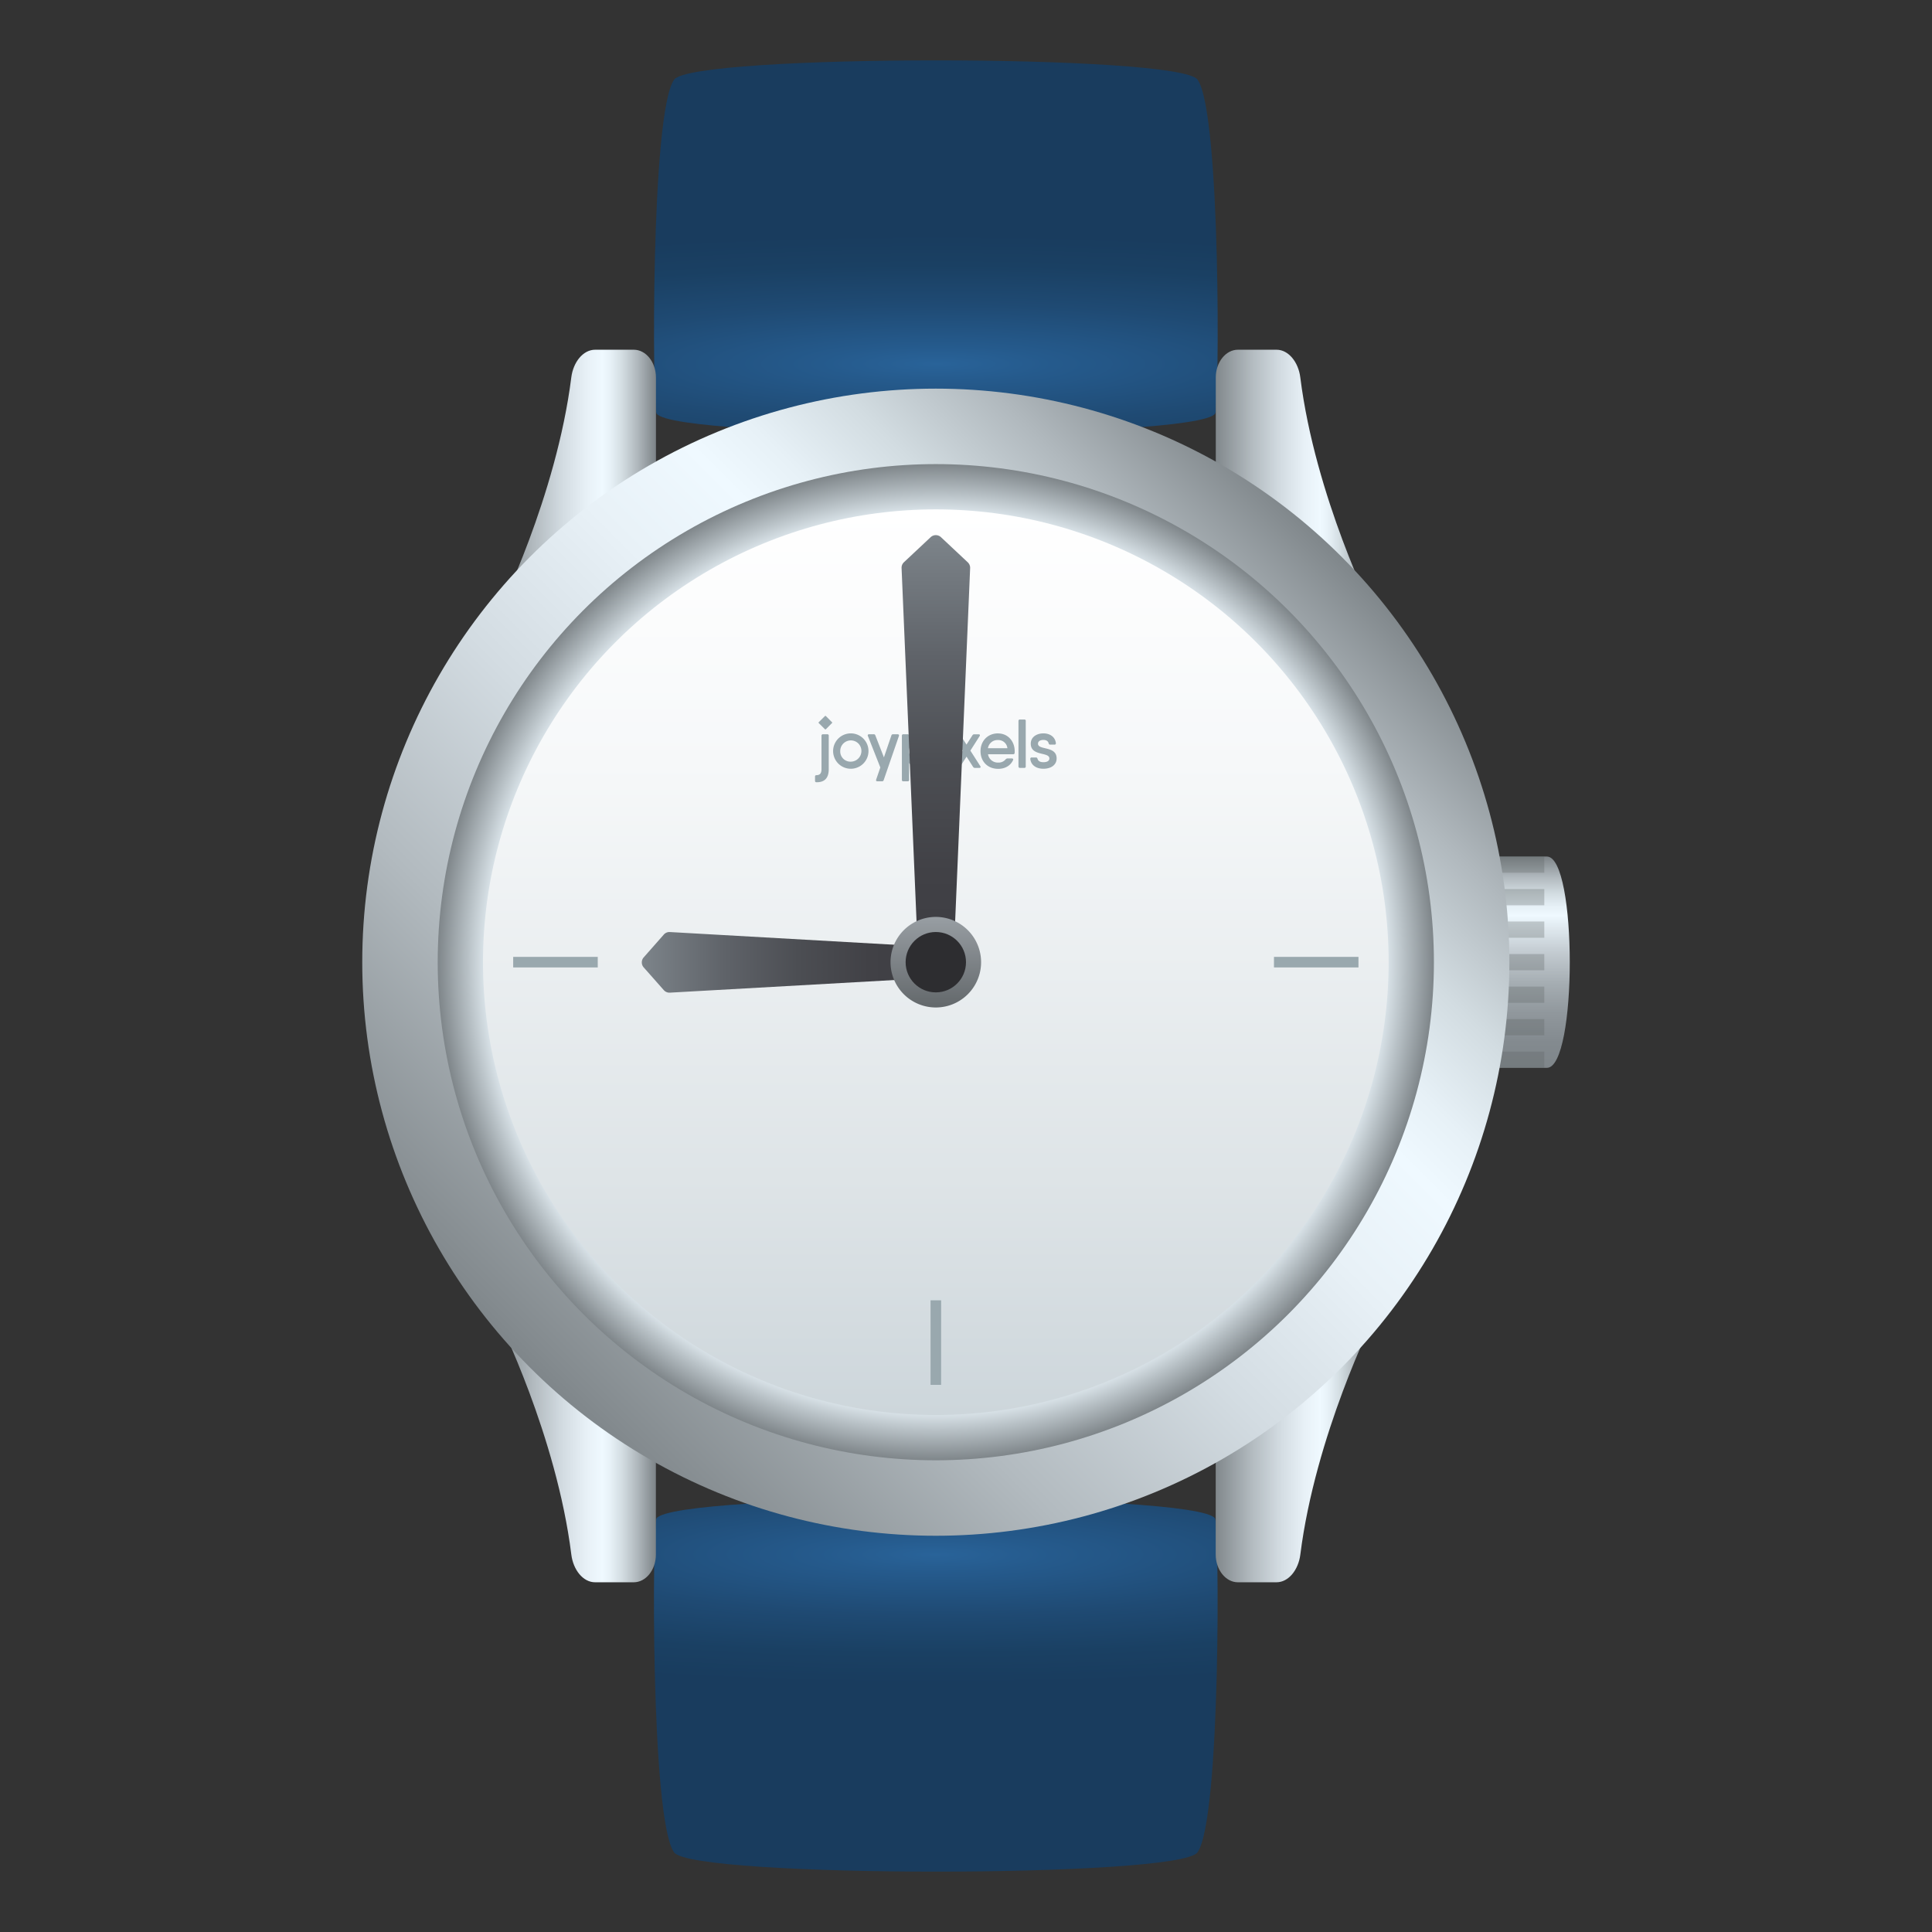 <svg xmlns="http://www.w3.org/2000/svg" xml:space="preserve" style="enable-background:new 0 0 64 64" viewBox="0 0 64 64"><rect x="0" y="0" width="64" height="64" fill="#333333" stroke="none"/><linearGradient id="a" x1="50.244" x2="50.244" y1="65.01" y2="57.662" gradientTransform="matrix(1 0 0 .953 0 -26.56)" gradientUnits="userSpaceOnUse"><stop offset="0" style="stop-color:#7f868a"/><stop offset=".124" style="stop-color:#838a8f"/><stop offset=".261" style="stop-color:#90979c"/><stop offset=".403" style="stop-color:#a5adb2"/><stop offset=".55" style="stop-color:#c3cbd1"/><stop offset=".699" style="stop-color:#e8f2f8"/><stop offset=".723" style="stop-color:#eff9ff"/><stop offset=".764" style="stop-color:#e7f1f7"/><stop offset=".828" style="stop-color:#d2dce1"/><stop offset=".907" style="stop-color:#b0b8bd"/><stop offset=".997" style="stop-color:#81888c"/><stop offset="1" style="stop-color:#7f868a"/></linearGradient><path d="M51.243 35.374h-2.754v-7h2.754c1.01 0 1.01 7 0 7z" style="fill:url(#a)"/><path d="M48.489 28.374h2.668v.537h-2.668zm0 1.076h2.668v.539h-2.668zm0 1.076h2.668v.539h-2.668zm0 1.079h2.668v.537h-2.668zm0 1.076h2.668v.539h-2.668zm0 1.078h2.668v.537h-2.668zm0 1.076h2.668v.539h-2.668z" style="opacity:.3;fill:#5c6163"/><radialGradient id="b" cx="-293.972" cy="77.862" r="12.72" gradientTransform="matrix(0 -.912 5.782 0 -419.157 -256.046)" gradientUnits="userSpaceOnUse"><stop offset="0" style="stop-color:#296399"/><stop offset=".053" style="stop-color:#255a8c"/><stop offset=".172" style="stop-color:#1f4a73"/><stop offset=".282" style="stop-color:#1a4063"/><stop offset=".37" style="stop-color:#193c5e"/></radialGradient><path d="M40.254 13.702c.137-.191.2-9.973-.584-11.065-.61-.85-16.729-.85-17.338 0-.783 1.092-.72 10.873-.582 11.065.621.869 17.881.869 18.504 0z" style="fill:url(#b)"/><radialGradient id="c" cx="837.584" cy="-1076.417" r="12.72" gradientTransform="matrix(0 .912 -5.782 0 -6192.88 -712.385)" gradientUnits="userSpaceOnUse"><stop offset="0" style="stop-color:#296399"/><stop offset=".053" style="stop-color:#255a8c"/><stop offset=".172" style="stop-color:#1f4a73"/><stop offset=".282" style="stop-color:#1a4063"/><stop offset=".37" style="stop-color:#193c5e"/></radialGradient><path d="M21.746 50.298c-.136.193-.199 9.973.584 11.065.61.85 16.729.85 17.338 0 .784-1.092.721-10.871.582-11.065-.62-.869-17.88-.869-18.504 0z" style="fill:url(#c)"/><linearGradient id="d" x1="-96.314" x2="-89.784" y1="17.949" y2="17.949" gradientTransform="matrix(.801 0 0 1 93.618 0)" gradientUnits="userSpaceOnUse"><stop offset="0" style="stop-color:#7f868a"/><stop offset=".019" style="stop-color:#848b8f"/><stop offset=".23" style="stop-color:#b2babf"/><stop offset=".416" style="stop-color:#d3dce2"/><stop offset=".568" style="stop-color:#e8f1f7"/><stop offset=".667" style="stop-color:#eff9ff"/><stop offset=".717" style="stop-color:#e7f1f7"/><stop offset=".794" style="stop-color:#d2dce1"/><stop offset=".888" style="stop-color:#b0b8bd"/><stop offset=".996" style="stop-color:#81888c"/><stop offset="1" style="stop-color:#7f868a"/></linearGradient><path d="M21.729 24.313V12.505c0-.506-.33-.92-.733-.92h-1.281c-.404 0-.727.416-.79.916-.495 3.945-2.425 7.812-2.425 7.812l5.229 4z" style="fill:url(#d)"/><linearGradient id="e" x1="-70.522" x2="-63.995" y1="17.949" y2="17.949" gradientTransform="matrix(.801 0 0 1 96.74 0)" gradientUnits="userSpaceOnUse"><stop offset="0" style="stop-color:#7f868a"/><stop offset=".019" style="stop-color:#848b8f"/><stop offset=".23" style="stop-color:#b2babf"/><stop offset=".416" style="stop-color:#d3dce2"/><stop offset=".568" style="stop-color:#e8f1f7"/><stop offset=".667" style="stop-color:#eff9ff"/><stop offset=".717" style="stop-color:#e7f1f7"/><stop offset=".794" style="stop-color:#d2dce1"/><stop offset=".888" style="stop-color:#b0b8bd"/><stop offset=".996" style="stop-color:#81888c"/><stop offset="1" style="stop-color:#7f868a"/></linearGradient><path d="M40.274 24.313V12.505c0-.506.33-.92.732-.92h1.281c.4 0 .725.416.787.916.493 3.947 2.426 7.812 2.426 7.812l-5.226 4z" style="fill:url(#e)"/><linearGradient id="f" x1="-70.525" x2="-63.995" y1="46.051" y2="46.051" gradientTransform="matrix(.801 0 0 1 96.74 0)" gradientUnits="userSpaceOnUse"><stop offset="0" style="stop-color:#7f868a"/><stop offset=".019" style="stop-color:#848b8f"/><stop offset=".23" style="stop-color:#b2babf"/><stop offset=".416" style="stop-color:#d3dce2"/><stop offset=".568" style="stop-color:#e8f1f7"/><stop offset=".667" style="stop-color:#eff9ff"/><stop offset=".717" style="stop-color:#e7f1f7"/><stop offset=".794" style="stop-color:#d2dce1"/><stop offset=".888" style="stop-color:#b0b8bd"/><stop offset=".996" style="stop-color:#81888c"/><stop offset="1" style="stop-color:#7f868a"/></linearGradient><path d="M40.272 39.687v11.81c0 .504.332.918.732.918h1.281c.403 0 .727-.416.79-.916.496-3.945 2.425-7.812 2.425-7.812l-5.228-4z" style="fill:url(#f)"/><linearGradient id="g" x1="-96.314" x2="-89.786" y1="46.051" y2="46.051" gradientTransform="matrix(.801 0 0 1 93.618 0)" gradientUnits="userSpaceOnUse"><stop offset="0" style="stop-color:#7f868a"/><stop offset=".019" style="stop-color:#848b8f"/><stop offset=".23" style="stop-color:#b2babf"/><stop offset=".416" style="stop-color:#d3dce2"/><stop offset=".568" style="stop-color:#e8f1f7"/><stop offset=".667" style="stop-color:#eff9ff"/><stop offset=".717" style="stop-color:#e7f1f7"/><stop offset=".794" style="stop-color:#d2dce1"/><stop offset=".888" style="stop-color:#b0b8bd"/><stop offset=".996" style="stop-color:#81888c"/><stop offset="1" style="stop-color:#7f868a"/></linearGradient><path d="M21.727 39.687v11.81c0 .504-.328.918-.733.918h-1.281c-.402 0-.725-.416-.787-.916-.492-3.947-2.426-7.812-2.426-7.812l5.227-4z" style="fill:url(#g)"/><linearGradient id="h" x1="17.565" x2="44.435" y1="45.309" y2="18.439" gradientUnits="userSpaceOnUse"><stop offset="0" style="stop-color:#7f868a"/><stop offset=".019" style="stop-color:#848b8f"/><stop offset=".23" style="stop-color:#b2babf"/><stop offset=".416" style="stop-color:#d3dce2"/><stop offset=".568" style="stop-color:#e8f1f7"/><stop offset=".667" style="stop-color:#eff9ff"/><stop offset=".717" style="stop-color:#e7f1f7"/><stop offset=".794" style="stop-color:#d2dce1"/><stop offset=".888" style="stop-color:#b0b8bd"/><stop offset=".996" style="stop-color:#81888c"/><stop offset="1" style="stop-color:#7f868a"/></linearGradient><circle cx="31" cy="31.874" r="19" style="fill:url(#h)"/><radialGradient id="i" cx="31.096" cy="32.004" r="16.5" gradientTransform="translate(-.096 -.13)" gradientUnits="userSpaceOnUse"><stop offset=".885" style="stop-color:#eff9ff"/><stop offset=".94" style="stop-color:#b8c1c6"/><stop offset="1" style="stop-color:#7f868a"/></radialGradient><circle cx="31" cy="31.874" r="16.5" style="fill:url(#i)"/><linearGradient id="j" x1="31" x2="31" y1="46.874" y2="16.874" gradientUnits="userSpaceOnUse"><stop offset="0" style="stop-color:#cdd6db"/><stop offset=".261" style="stop-color:#dee4e7"/><stop offset=".719" style="stop-color:#f6f8f9"/><stop offset="1" style="stop-color:#fff"/></linearGradient><circle cx="31" cy="31.874" r="15" style="fill:url(#j)"/><path d="M42.202 31.698h2.799v.35h-2.799zm-25.202 0h2.801v.35H17zm13.826 11.376h.35v2.801h-.35zM27.358 23.72l.203.205c.004.002.008.007.008.013s-.004.01-.008.014l-.203.205c-.004.004-.012.006-.018.006-.004 0-.008-.002-.012-.006l-.207-.205a.019.019 0 0 1 0-.027l.207-.205c.008-.008.02-.008.03 0zm3.148.574a.57.57 0 0 1 .555.586.57.57 0 0 1-.555.586.46.46 0 0 1-.39-.19v.555a.052.052 0 0 1-.012.039.055.055 0 0 1-.04.012h-.138a.045.045 0 0 1-.05-.051v-1.457a.045.045 0 0 1 .013-.037.04.04 0 0 1 .037-.014h.139a.048.048 0 0 1 .039.014c.008.01.013.021.013.037v.11a.457.457 0 0 1 .39-.19zm-.037.943c.197 0 .35-.148.35-.355a.345.345 0 0 0-.35-.358.343.343 0 0 0-.352.356c0 .207.15.357.352.357zm.78.201a.045.045 0 0 1-.05-.05v-1.014a.048.048 0 0 1 .012-.04.043.043 0 0 1 .037-.01h.14a.045.045 0 0 1 .038.01.06.06 0 0 1 .014.04v1.012a.057.057 0 0 1-.014.039.053.053 0 0 1-.037.012l-.14.001zm1.224-.06c.021.033.008.06-.031.06h-.147a.071.071 0 0 1-.06-.033l-.217-.34-.219.34a.074.074 0 0 1-.06.033h-.145c-.041 0-.057-.027-.033-.06l.328-.514-.309-.478c-.021-.035-.007-.06.034-.06h.146a.06.06 0 0 1 .06.032l.196.307.197-.307a.064.064 0 0 1 .06-.033h.145c.041 0 .055.025.033.06l-.306.48.328.513zm.59-1.082c.332 0 .55.267.55.588l-.001.054a.049.049 0 0 1-.016.036.05.05 0 0 1-.037.011h-.83a.328.328 0 0 0 .341.276.301.301 0 0 0 .243-.106.084.084 0 0 1 .06-.031h.143c.039 0 .058.023.043.055-.082.181-.262.29-.49.29-.358 0-.588-.251-.588-.585s.234-.59.582-.59v.002zm-.336.49h.644a.3.3 0 0 0-.31-.271.32.32 0 0 0-.334.271zm1.064.652a.046.046 0 0 1-.039-.013.051.051 0 0 1-.014-.037v-1.504c0-.014.004-.028.014-.037a.045.045 0 0 1 .04-.012h.138c.014-.002.027.002.037.012s.016.023.012.037v1.504c.004.013-.002.027-.012.037a.044.044 0 0 1-.037.013h-.139zm.594-.802c0 .224.617.062.617.488 0 .219-.191.342-.437.342-.227 0-.409-.11-.434-.32-.004-.016.002-.03.012-.042a.037.037 0 0 1 .037-.011h.139c.03 0 .04.015.052.045.02.078.096.111.194.111.117 0 .197-.041.197-.125 0-.223-.617-.065-.617-.488 0-.217.191-.342.42-.342.207 0 .386.11.412.32.004.014 0 .03-.012.04a.04.04 0 0 1-.037.013h-.139c-.029 0-.043-.016-.052-.045-.018-.08-.092-.111-.172-.111-.098 0-.18.04-.18.125zm-6.981-.313a.04.04 0 0 1 .037.014c.01.01.016.021.012.037v1.107c0 .291-.135.434-.404.432a.048.048 0 0 1-.04-.014.06.06 0 0 1-.01-.037v-.133a.06.06 0 0 1 .01-.037.056.056 0 0 1 .04-.013c.111-.004.164-.06.164-.198v-1.107a.042.042 0 0 1 .014-.037.04.04 0 0 1 .037-.014h.14zm.776 1.143a.586.586 0 1 1 .008-1.172.586.586 0 0 1-.008 1.172zm0-.235a.354.354 0 0 0 .256-.6.352.352 0 0 0-.602.249.338.338 0 0 0 .346.351zm1.348-.867c.004-.025.029-.043.056-.04h.152c.036 0 .053.02.042.056l-.504 1.46a.053.053 0 0 1-.057.042h-.152c-.036 0-.053-.022-.041-.057l.138-.402-.412-1.043c-.014-.033.004-.057.04-.057h.152c.025-.004.048.014.056.04l.283.726.247-.725z" style="fill:#99a8ae"/><linearGradient id="k" x1="21.26" x2="31" y1="31.879" y2="31.879" gradientUnits="userSpaceOnUse"><stop offset="0" style="stop-color:#7d848a"/><stop offset=".025" style="stop-color:#7a8187"/><stop offset=".28" style="stop-color:#5f6369"/><stop offset=".531" style="stop-color:#4c4e53"/><stop offset=".774" style="stop-color:#414146"/><stop offset="1" style="stop-color:#3d3d42"/></linearGradient><path d="m21.323 32.046.666.753a.25.25 0 0 0 .2.084L31 32.387v-1.013l-8.81-.499a.25.25 0 0 0-.202.085l-.665.755a.25.25 0 0 0 0 .331z" style="fill:url(#k)"/><linearGradient id="l" x1="31.001" x2="31.001" y1="32.131" y2="17.727" gradientUnits="userSpaceOnUse"><stop offset="0" style="stop-color:#3d3d42"/><stop offset=".226" style="stop-color:#414146"/><stop offset=".469" style="stop-color:#4c4e53"/><stop offset=".72" style="stop-color:#5f6369"/><stop offset=".975" style="stop-color:#7a8187"/><stop offset="1" style="stop-color:#7d848a"/></linearGradient><path d="m30.829 17.795-.885.83a.25.25 0 0 0-.078.194l.564 13.312h1.142l.565-13.312a.25.25 0 0 0-.08-.193l-.886-.831a.25.25 0 0 0-.342 0z" style="fill:url(#l)"/><linearGradient id="m" x1="31" x2="31" y1="33.374" y2="30.374" gradientUnits="userSpaceOnUse"><stop offset="0" style="stop-color:#63686b"/><stop offset="1" style="stop-color:#989ea3"/></linearGradient><path d="M32.5 31.873a1.5 1.5 0 1 1-3 .002 1.5 1.5 0 0 1 3-.002z" style="fill:url(#m)"/><circle cx="31" cy="31.874" r="1" style="fill:#2d2d30"/></svg>